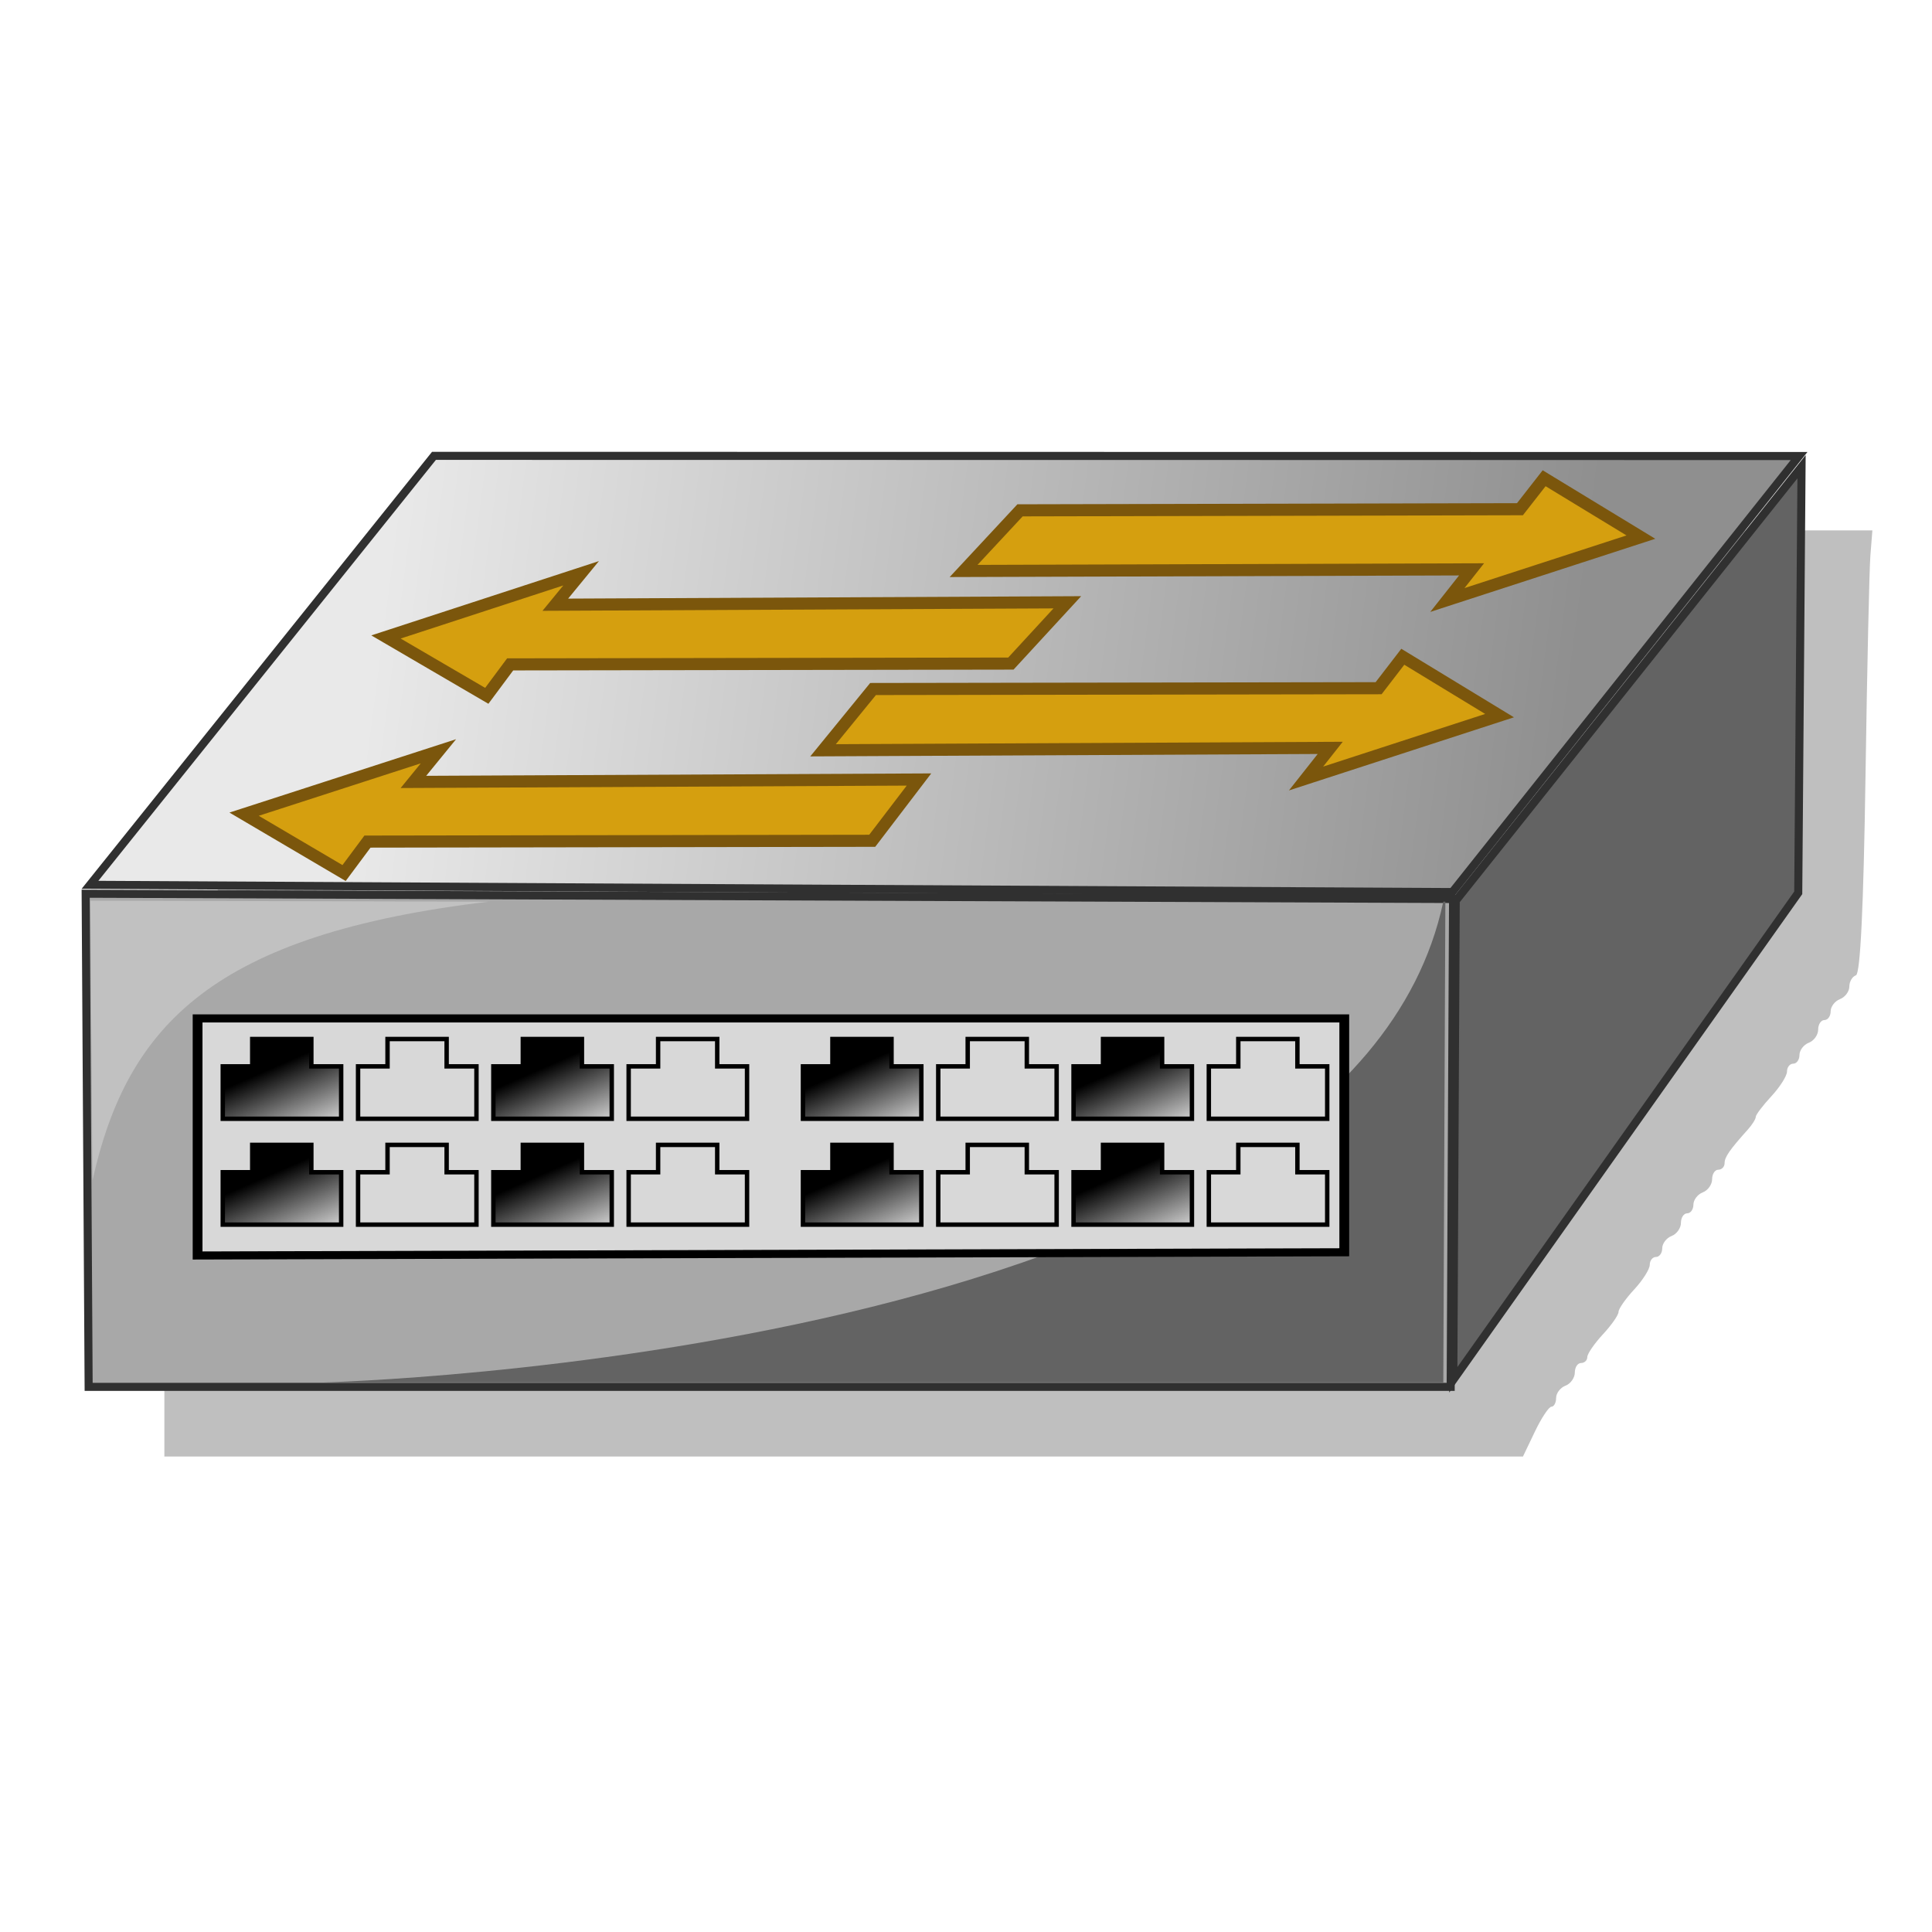 <?xml version="1.0" encoding="UTF-8" standalone="no"?>
<svg xmlns:rdf="http://www.w3.org/1999/02/22-rdf-syntax-ns#" xmlns="http://www.w3.org/2000/svg" version="1.1" xml:space="preserve" height="219" viewBox="-0.838 -0.206 219 219" width="219" enable-background="new -0.838 -0.206 215 116" y="0px" x="0px" xmlns:cc="http://creativecommons.org/ns#" xmlns:xlink="http://www.w3.org/1999/xlink" xmlns:dc="http://purl.org/dc/elements/1.1/"><defs><linearGradient id="linearGradient4487"><stop stop-color="#000" offset="0"/><stop stop-color="#000" stop-opacity="0" offset="1"/></linearGradient><linearGradient id="linearGradient6057" y2="10.9" gradientUnits="userSpaceOnUse" y1="30" x2="38.1" x1="185"><stop stop-color="#8f8f8f" offset="0"/><stop stop-color="#e9e9e9" offset="1"/></linearGradient><filter id="filter6974"><feGaussianBlur stdDeviation="1.642"/></filter><linearGradient id="linearGradient4625" y2="180" xlink:href="#linearGradient4487" gradientUnits="userSpaceOnUse" x2="-94.4" y1="172" x1="-97.9"/></defs><path opacity="0.5" d="m17.8,137,0-27.9,5.42,0c6.51,0,6.42-0.63-0.185-1.29l-4.79-0.478,1.72-1.95c0.948-1.07,2.36-2.77,3.14-3.78,0.778-1.01,2.05-2.6,2.83-3.54,0.778-0.939,2.05-2.53,2.83-3.54,0.778-1.01,2.05-2.6,2.83-3.54,0.778-0.939,2.05-2.53,2.83-3.54,0.778-1.01,2.05-2.6,2.83-3.54,0.778-0.939,2.05-2.53,2.83-3.54,0.778-1.01,2.05-2.6,2.83-3.54,0.778-0.939,2.05-2.53,2.83-3.54,0.778-1.01,2.05-2.6,2.83-3.54,0.778-0.939,2.05-2.54,2.83-3.57,0.778-1.02,2.13-2.57,3.01-3.43,0.875-0.865,1.59-1.85,1.59-2.2-0-0.359,33.1-0.626,77.7-0.626h77.7l-0.224,2.83c-0.123,1.56-0.374,12.8-0.556,25.1-0.221,14.8-0.584,22.3-1.08,22.5-0.413,0.138-0.75,0.711-0.75,1.27,0,0.563-0.477,1.21-1.06,1.43-0.583,0.224-1.06,0.85-1.06,1.39,0,0.542-0.318,0.985-0.707,0.985s-0.707,0.487-0.707,1.08c0,0.596-0.477,1.27-1.06,1.49-0.583,0.224-1.06,0.85-1.06,1.39,0,0.542-0.318,0.985-0.707,0.985s-0.707,0.401-0.707,0.891-0.795,1.75-1.77,2.8c-0.972,1.05-1.77,2.1-1.77,2.34,0,0.239-0.398,0.878-0.884,1.42-2.1,2.34-2.65,3.14-2.65,3.83,0,0.405-0.318,0.737-0.707,0.737s-0.707,0.487-0.707,1.08c0,0.596-0.477,1.27-1.06,1.49-0.583,0.224-1.06,0.85-1.06,1.39,0,0.542-0.318,0.985-0.707,0.985s-0.707,0.487-0.707,1.08c0,0.596-0.477,1.27-1.06,1.49-0.583,0.224-1.06,0.85-1.06,1.39,0,0.542-0.318,0.985-0.707,0.985s-0.707,0.401-0.707,0.891-0.795,1.75-1.77,2.8c-0.972,1.05-1.77,2.19-1.77,2.54,0,0.349-0.795,1.49-1.77,2.54-0.972,1.05-1.77,2.21-1.77,2.58,0,0.369-0.318,0.671-0.707,0.671s-0.707,0.487-0.707,1.08c0,0.596-0.477,1.27-1.06,1.49-0.583,0.224-1.06,0.85-1.06,1.39,0,0.542-0.239,0.989-0.53,0.993-0.292,0.004-1.14,1.28-1.88,2.83l-1.35,2.82h-154v-27.9z" filter="url(#filter6974)" stroke-width="0" fill="#000"/><polygon transform="matrix(0.914,0,0,0.914,8.413,51.009)" stroke="#303030" points="43.7,0.5,213,0.524,170,54.6,1.04,53.7" fill="url(#linearGradient6057)"/><path d="m9.21,157-0.337-55.9,155,0.6-0.27,55.3z" stroke="#303030" stroke-width="0.914" fill="#a8a8a8"/><path d="m203,101-39.1,55.2,0.274-54.3,39.2-49.2z" stroke="#303030" stroke-width="0.914" fill="#636363"/><polygon transform="matrix(0.914,0,0,0.914,6.934,51.263)" stroke="#7b560c" points="183,3,195,10.3,171,18.1,174,14.3,111,14.5,118,6.98,180,6.84" stroke-width="1.5" fill="#d59f0f"/><polygon transform="matrix(0.914,0,0,0.914,8.279,51.665)" stroke="#7b560c" points="161,28.6,164,24.7,176,32,152,39.8,155,36,92.1,36.3,98.3,28.7" stroke-width="1.5" fill="#d59f0f"/><polygon transform="matrix(0.914,0,0,0.914,11.019,51.777)" stroke="#7b560c" points="95.2,47.4,32.6,47.5,29.7,51.4,17.3,44.1,41.4,36.3,38.3,40.1,101,39.8" stroke-width="1.5" fill="#d59f0f"/><polygon transform="matrix(0.914,0,0,0.914,9.554,51.523)" stroke="#7b560c" points="114,25.7,51.9,25.8,49,29.7,36.5,22.4,60.7,14.5,57.5,18.4,121,18.1" stroke-width="1.5" fill="#d59f0f"/><path fill="#636363" d="m163,102-0.235,54.5-127,0c0,0.001,116-2.84,127-54.5z"/><path fill="#c1c1c1" d="m54.7,102-45.3-0.111,0.249,31.7c3.95-17.7,13.8-27.9,45-31.6z"/><g transform="translate(129,-68)"><polygon transform="matrix(1.11,0,0,0.914,-136.189,119.075)" stroke="#000" points="25.9,99.6,25.9,70.2,143,70.2,143,99.2" fill="#d8d8d8"/><a transform="translate(-0.586,16.641)"><path d="m-104,175,0-2.97,1.67,0,1.67,0,0-1.55,0-1.55,3.35,0,3.35,0,0,1.55,0,1.55,1.69,0,1.69,0,0,2.97,0,2.97-6.71,0-6.71,0,0-2.97z" fill-rule="evenodd" stroke="#000" stroke-miterlimit="4" stroke-dasharray="none" stroke-width="0.5" fill="url(#linearGradient4625)"/></a><a transform="translate(14.75,16.641)"><path d="m-104,175,0-2.97,1.67,0,1.67,0,0-1.55,0-1.55,3.35,0,3.35,0,0,1.55,0,1.55,1.69,0,1.69,0,0,2.97,0,2.97-6.71,0-6.71,0,0-2.97z" fill-rule="evenodd" stroke="#000" stroke-miterlimit="4" stroke-dasharray="none" stroke-width="0.5" fill="url(#linearGradient4625)"/></a><a transform="translate(30.086,16.641)"><path d="m-104,175,0-2.97,1.67,0,1.67,0,0-1.55,0-1.55,3.35,0,3.35,0,0,1.55,0,1.55,1.69,0,1.69,0,0,2.97,0,2.97-6.71,0-6.71,0,0-2.97z" fill-rule="evenodd" stroke="#000" stroke-miterlimit="4" stroke-dasharray="none" stroke-width="0.5" fill="url(#linearGradient4625)"/></a><a transform="translate(45.422,16.641)"><path d="m-104,175,0-2.97,1.67,0,1.67,0,0-1.55,0-1.55,3.35,0,3.35,0,0,1.55,0,1.55,1.69,0,1.69,0,0,2.97,0,2.97-6.71,0-6.71,0,0-2.97z" fill-rule="evenodd" stroke="#000" stroke-miterlimit="4" stroke-dasharray="none" stroke-width="0.5" fill="url(#linearGradient4625)"/></a><a transform="translate(-0.586,28.641)"><path d="m-104,175,0-2.97,1.67,0,1.67,0,0-1.55,0-1.55,3.35,0,3.35,0,0,1.55,0,1.55,1.69,0,1.69,0,0,2.97,0,2.97-6.71,0-6.71,0,0-2.97z" fill-rule="evenodd" stroke="#000" stroke-miterlimit="4" stroke-dasharray="none" stroke-width="0.5" fill="url(#linearGradient4625)"/></a><a transform="translate(14.75,28.641)"><path d="m-104,175,0-2.97,1.67,0,1.67,0,0-1.55,0-1.55,3.35,0,3.35,0,0,1.55,0,1.55,1.69,0,1.69,0,0,2.97,0,2.97-6.71,0-6.71,0,0-2.97z" fill-rule="evenodd" stroke="#000" stroke-miterlimit="4" stroke-dasharray="none" stroke-width="0.5" fill="url(#linearGradient4625)"/></a><a transform="translate(30.086,28.641)"><path d="m-104,175,0-2.97,1.67,0,1.67,0,0-1.55,0-1.55,3.35,0,3.35,0,0,1.55,0,1.55,1.69,0,1.69,0,0,2.97,0,2.97-6.71,0-6.71,0,0-2.97z" fill-rule="evenodd" stroke="#000" stroke-miterlimit="4" stroke-dasharray="none" stroke-width="0.5" fill="url(#linearGradient4625)"/></a><a transform="translate(45.422,28.641)"><path d="m-104,175,0-2.97,1.67,0,1.67,0,0-1.55,0-1.55,3.35,0,3.35,0,0,1.55,0,1.55,1.69,0,1.69,0,0,2.97,0,2.97-6.71,0-6.71,0,0-2.97z" fill-rule="evenodd" stroke="#000" stroke-miterlimit="4" stroke-dasharray="none" stroke-width="0.5" fill="url(#linearGradient4625)"/></a><a transform="translate(65.18,16.641)"><path d="m-104,175,0-2.97,1.67,0,1.67,0,0-1.55,0-1.55,3.35,0,3.35,0,0,1.55,0,1.55,1.69,0,1.69,0,0,2.97,0,2.97-6.71,0-6.71,0,0-2.97z" fill-rule="evenodd" stroke="#000" stroke-miterlimit="4" stroke-dasharray="none" stroke-width="0.5" fill="url(#linearGradient4625)"/></a><a transform="translate(80.516,16.641)"><path d="m-104,175,0-2.97,1.67,0,1.67,0,0-1.55,0-1.55,3.35,0,3.35,0,0,1.55,0,1.55,1.69,0,1.69,0,0,2.97,0,2.97-6.71,0-6.71,0,0-2.97z" fill-rule="evenodd" stroke="#000" stroke-miterlimit="4" stroke-dasharray="none" stroke-width="0.5" fill="url(#linearGradient4625)"/></a><a transform="translate(95.852,16.641)"><path d="m-104,175,0-2.97,1.67,0,1.67,0,0-1.55,0-1.55,3.35,0,3.35,0,0,1.55,0,1.55,1.69,0,1.69,0,0,2.97,0,2.97-6.71,0-6.71,0,0-2.97z" fill-rule="evenodd" stroke="#000" stroke-miterlimit="4" stroke-dasharray="none" stroke-width="0.5" fill="url(#linearGradient4625)"/></a><a transform="translate(111.188,16.641)"><path d="m-104,175,0-2.97,1.67,0,1.67,0,0-1.55,0-1.55,3.35,0,3.35,0,0,1.55,0,1.55,1.69,0,1.69,0,0,2.97,0,2.97-6.71,0-6.71,0,0-2.97z" fill-rule="evenodd" stroke="#000" stroke-miterlimit="4" stroke-dasharray="none" stroke-width="0.5" fill="url(#linearGradient4625)"/></a><a transform="translate(65.18,28.641)"><path d="m-104,175,0-2.97,1.67,0,1.67,0,0-1.55,0-1.55,3.35,0,3.35,0,0,1.55,0,1.55,1.69,0,1.69,0,0,2.97,0,2.97-6.71,0-6.71,0,0-2.97z" fill-rule="evenodd" stroke="#000" stroke-miterlimit="4" stroke-dasharray="none" stroke-width="0.5" fill="url(#linearGradient4625)"/></a><a transform="translate(80.516,28.641)"><path d="m-104,175,0-2.97,1.67,0,1.67,0,0-1.55,0-1.55,3.35,0,3.35,0,0,1.55,0,1.55,1.69,0,1.69,0,0,2.97,0,2.97-6.71,0-6.71,0,0-2.97z" fill-rule="evenodd" stroke="#000" stroke-miterlimit="4" stroke-dasharray="none" stroke-width="0.5" fill="url(#linearGradient4625)"/></a><a transform="translate(95.852,28.641)"><path d="m-104,175,0-2.97,1.67,0,1.67,0,0-1.55,0-1.55,3.35,0,3.35,0,0,1.55,0,1.55,1.69,0,1.69,0,0,2.97,0,2.97-6.71,0-6.71,0,0-2.97z" fill-rule="evenodd" stroke="#000" stroke-miterlimit="4" stroke-dasharray="none" stroke-width="0.5" fill="url(#linearGradient4625)"/></a><a transform="translate(111.188,28.641)"><path d="m-104,175,0-2.97,1.67,0,1.67,0,0-1.55,0-1.55,3.35,0,3.35,0,0,1.55,0,1.55,1.69,0,1.69,0,0,2.97,0,2.97-6.71,0-6.71,0,0-2.97z" fill-rule="evenodd" stroke="#000" stroke-miterlimit="4" stroke-dasharray="none" stroke-width="0.5" fill="url(#linearGradient4625)"/></a></g></svg>
